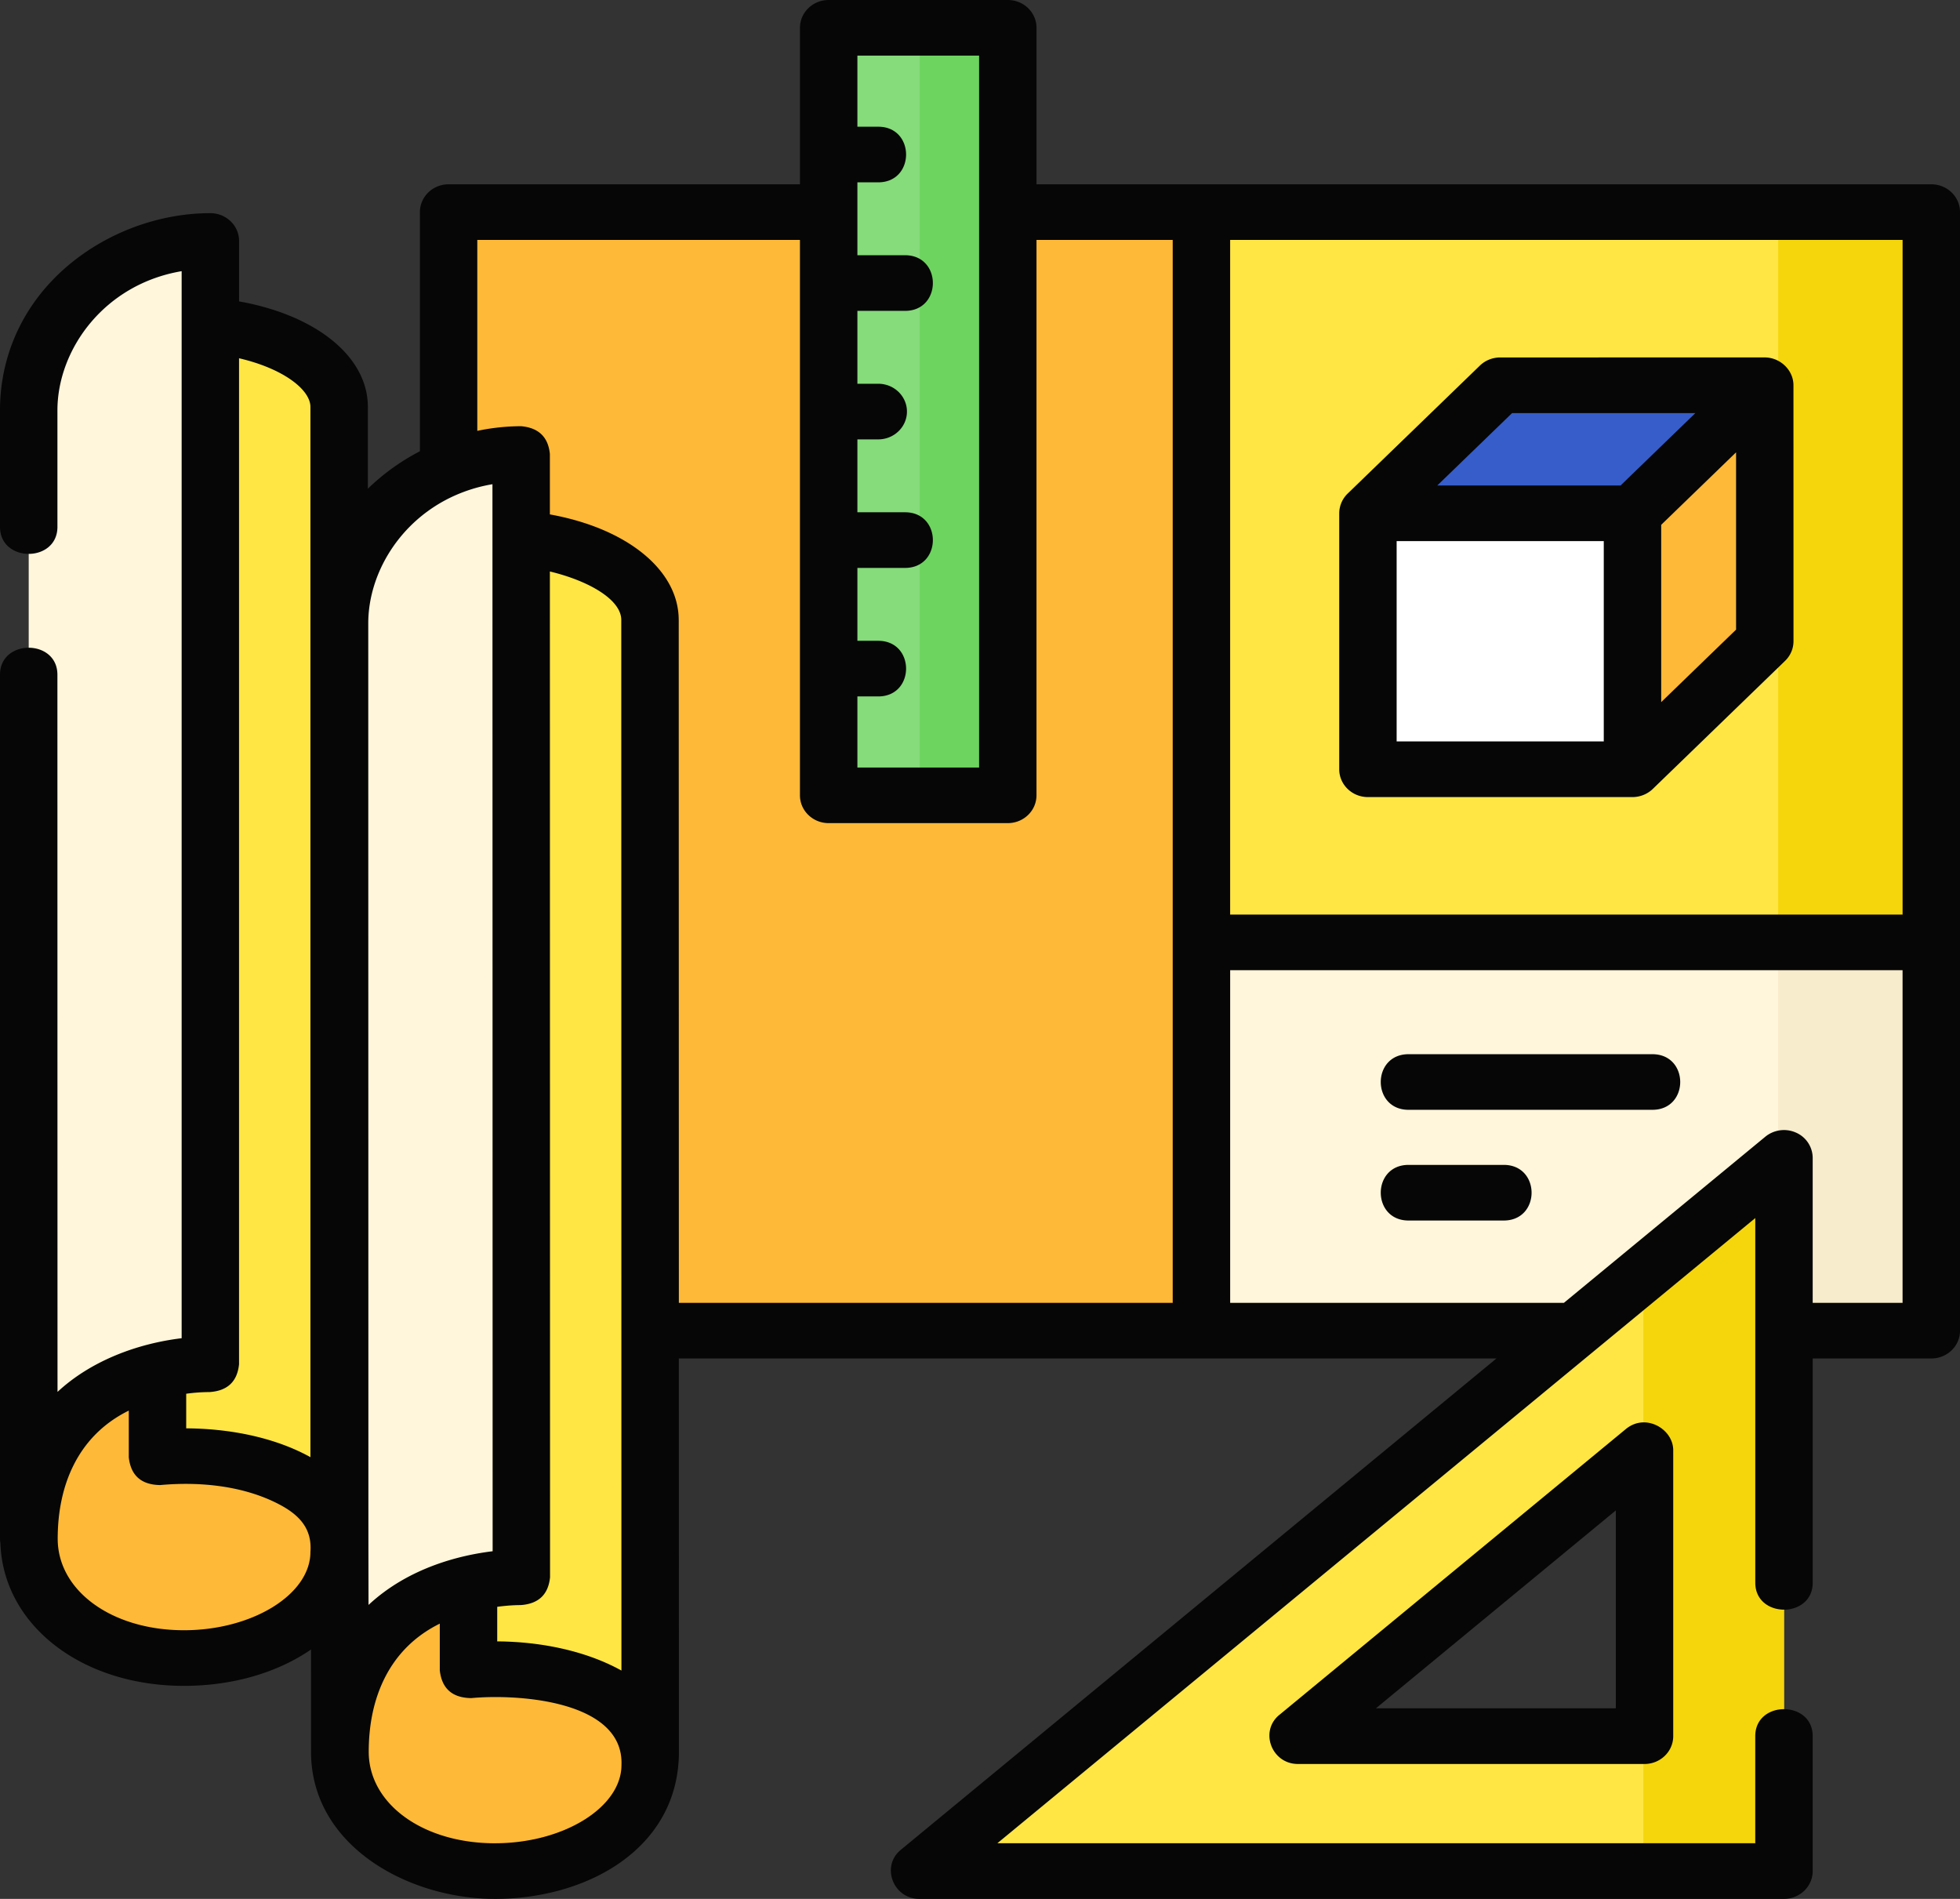 <svg width="96" height="93" fill="none" xmlns="http://www.w3.org/2000/svg"><rect width="100%" height="100%" fill="#333333" stroke="none"/><path d="M21.973 10.388h37.342V65.17H21.973V10.388z" fill="#FFB938"/><path d="M58.846 10.388h35.748v54.497H58.847V10.388z" fill="#FFE645"/><path d="M87.094 10.388h7.5v35.767h-7.5V10.388z" fill="#F5D60C"/><path d="M80.178 24.838l6.919-6.697-13.839.002-6.916 6.695h13.836z" fill="#365DCA"/><path d="M66.342 24.838h13.836v13.387H66.342V24.838z" fill="#fff"/><path d="M80.178 38.225l6.92-6.698-.001-13.386-6.919 6.697v13.387z" fill="#FFB938"/><path d="M58.846 46.155h35.748V65.17H58.847V46.155z" fill="#FFF6DB"/><path d="M87.094 46.155h7.5V65.17h-7.5V46.155z" fill="#F7ECCB"/><path d="M40.588 1.362h8.774v37.59h-8.774V1.362z" fill="#86DB7B"/><path d="M45.05 1.362h4.312v37.59h-4.313V1.362z" fill="#6DD45F"/><path d="M16.612 76.006c0 2.87-3.404 5.198-7.603 5.198S1.42 78.79 1.42 75.361c0-2.871-.014-10.476-.014-10.476h15.206v11.12z" fill="#FFB938"/><path d="M9.01 15.887c4.198 0 7.602 1.81 7.602 4.044v55.43c0-2.234-3.404-4.045-7.603-4.045-.441 0-.873.021-1.294.06v-55.43c.421-.038.853-.06 1.294-.06z" fill="#FFE645"/><path d="M10.303 11.803c-4.199 0-8.897 3.13-8.897 8.295V75.36c0-8.819 8.897-8.545 8.897-8.545V11.803z" fill="#FFF6DB"/><path d="M31.847 86.438c0 2.87-3.403 5.199-7.602 5.2-4.2 0-7.59-2.414-7.59-5.843 0-2.87-.016-10.476-.016-10.476l15.206-.002.002 11.12z" fill="#FFB938"/><path d="M24.234 26.32c4.199 0 7.603 1.81 7.603 4.043l.01 55.43c0-2.234-3.405-4.044-7.604-4.043-.441 0-.873.021-1.294.06l-.01-55.43c.421-.038.853-.06 1.295-.06z" fill="#FFE645"/><path d="M25.527 22.236c-4.199 0-8.896 3.132-8.896 8.296l.01 55.263c-.002-8.818 8.895-8.546 8.895-8.546l-.009-55.013z" fill="#FFF6DB"/><path d="M45.028 91.638h42.35v-34.93l-42.35 34.93zm35.52-6.609h-16.98l16.98-14.004v14.004z" fill="#FFE645"/><path d="M80.49 62.389v8.684l.058-.048v14.004h-.058v6.609h6.888v-34.93l-6.888 5.68z" fill="#F5D60C"/><path d="M94.594 9.026H50.768V1.362C50.768.61 50.138 0 49.362 0h-8.774c-.776 0-1.406.61-1.406 1.362v7.664h-17.21c-.776 0-1.405.61-1.405 1.362v11.713a10.727 10.727 0 00-2.549 1.834v-4.004c0-2.47-2.536-4.498-6.308-5.17v-2.958c0-.753-.63-1.363-1.407-1.363-2.49 0-5.02.928-6.945 2.545C1.193 14.805 0 17.33 0 20.098v5.707c0 1.762 2.813 1.762 2.813 0v-5.707c0-2.982 2.29-6.176 6.084-6.817V65.54c-2.207.267-4.46 1.122-6.079 2.629-.003-1.855-.006-35.124-.006-35.124 0-1.762-2.812-1.762-2.812 0V75.36c0 .076.008.15.02.224.139 3.995 3.955 6.982 8.99 6.982 2.437 0 4.617-.672 6.223-1.78l.001 5.008c0 4.604 4.754 7.205 9.01 7.205 4.52 0 9.009-2.466 9.009-7.207l-.004-19.261h40.048L44.117 90.6c-.976.804-.37 2.399.911 2.399h42.35c.777 0 1.407-.61 1.407-1.362v-6.609c0-1.761-2.813-1.761-2.813 0v5.246H48.85l37.123-30.619v17.858c0 1.761 2.813 1.761 2.813 0V66.532h5.809c.777 0 1.406-.61 1.406-1.362V10.388c0-.752-.63-1.362-1.406-1.362zm-1.406 2.725v33.042H60.252V11.75h32.934zM47.956 2.725V37.59h-5.961v-3.482h1.02c1.819 0 1.819-2.724 0-2.724h-1.02v-3.57h2.333c1.818 0 1.818-2.725 0-2.725h-2.333v-3.57h1.02c.777 0 1.407-.61 1.407-1.362 0-.752-.63-1.362-1.406-1.362h-1.021v-3.57h2.333c1.818 0 1.818-2.725 0-2.725h-2.333V8.93h1.02c1.819 0 1.819-2.724 0-2.724h-1.02V2.725h5.96zM22.21 24.3a7.578 7.578 0 011.91-.585l.009 52.258c-1.567.19-4.099.786-6.079 2.63l-.006-3.284-.007-44.787c0-2.44 1.535-5.023 4.173-6.232zm8.229 57.517a9.256 9.256 0 00-.144-.078c-1.613-.858-3.719-1.336-5.941-1.351v-1.694c.673-.09 1.126-.083 1.137-.083.88-.057 1.364-.511 1.45-1.362l-.008-49.26c1.864.446 3.497 1.361 3.497 2.375l.008 51.453zM15.205 19.931v51.435c-1.567-.871-3.684-1.396-6.085-1.412V68.26a8.404 8.404 0 011.138-.082c.88-.057 1.364-.511 1.45-1.362v-49.27c2.143.497 3.497 1.527 3.497 2.385zm0 56.075c0 2.08-2.838 3.836-6.197 3.836-3.524 0-6.182-1.927-6.182-4.481 0-2.588.968-5.038 3.482-6.276v2.29c.1.892.613 1.344 1.538 1.357 1.954-.178 4.114.034 5.862.963 1.008.536 1.579 1.217 1.497 2.31zm9.038 14.27h-.001c-3.524 0-6.182-1.927-6.182-4.481 0-2.587.967-5.038 3.481-6.276v2.29c.1.892.614 1.344 1.539 1.357 2.385-.218 7.474.153 7.36 3.272 0 2.08-2.838 3.837-6.197 3.837zm9-59.913c0-2.453-2.546-4.492-6.31-5.169v-2.958c-.081-.83-.55-1.285-1.407-1.362a10.5 10.5 0 00-2.148.228V11.75h15.803v27.2c0 .753.63 1.363 1.406 1.363h8.774c.777 0 1.406-.61 1.406-1.362V11.75h6.672v52.057H33.25l-.006-33.444zm54.724 25.108a1.442 1.442 0 00-1.501.199L76.6 63.807H60.253v-16.29h32.934v16.29h-4.402v-7.1a1.36 1.36 0 00-.817-1.236z" fill="#060606"/><path d="M67.001 39.038h12.957c.37 0 .735-.147.996-.4l6.479-6.272c.264-.256.412-.602.412-.964l-.002-12.534c0-.737-.645-1.362-1.406-1.362l-12.96.001c-.372 0-.73.144-.993.399l-6.476 6.268a1.357 1.357 0 00-.413.965v12.536c0 .753.63 1.363 1.406 1.363zM68.407 26.5h10.145v9.812H68.407V26.5zm12.958 7.887v-8.684l3.667-3.55v8.684l-3.667 3.55zM74.06 20.232l8.979-.001-3.664 3.546h-8.978l3.663-3.545zm-.408 36.819h-4.66c-1.817 0-1.817 2.725 0 2.725h4.66c1.819 0 1.819-2.725 0-2.725zm7.28-5.421h-11.94c-1.817 0-1.817 2.724 0 2.724h11.94c1.819 0 1.819-2.724 0-2.724zm-1.296 18.357L62.657 83.992c-.975.804-.37 2.4.912 2.4h16.979c.777 0 1.406-.61 1.406-1.363V71.025c0-1.036-1.35-1.836-2.318-1.038zm-.494 13.68H67.39l11.752-9.693v9.693z" fill="#060606"/></svg>